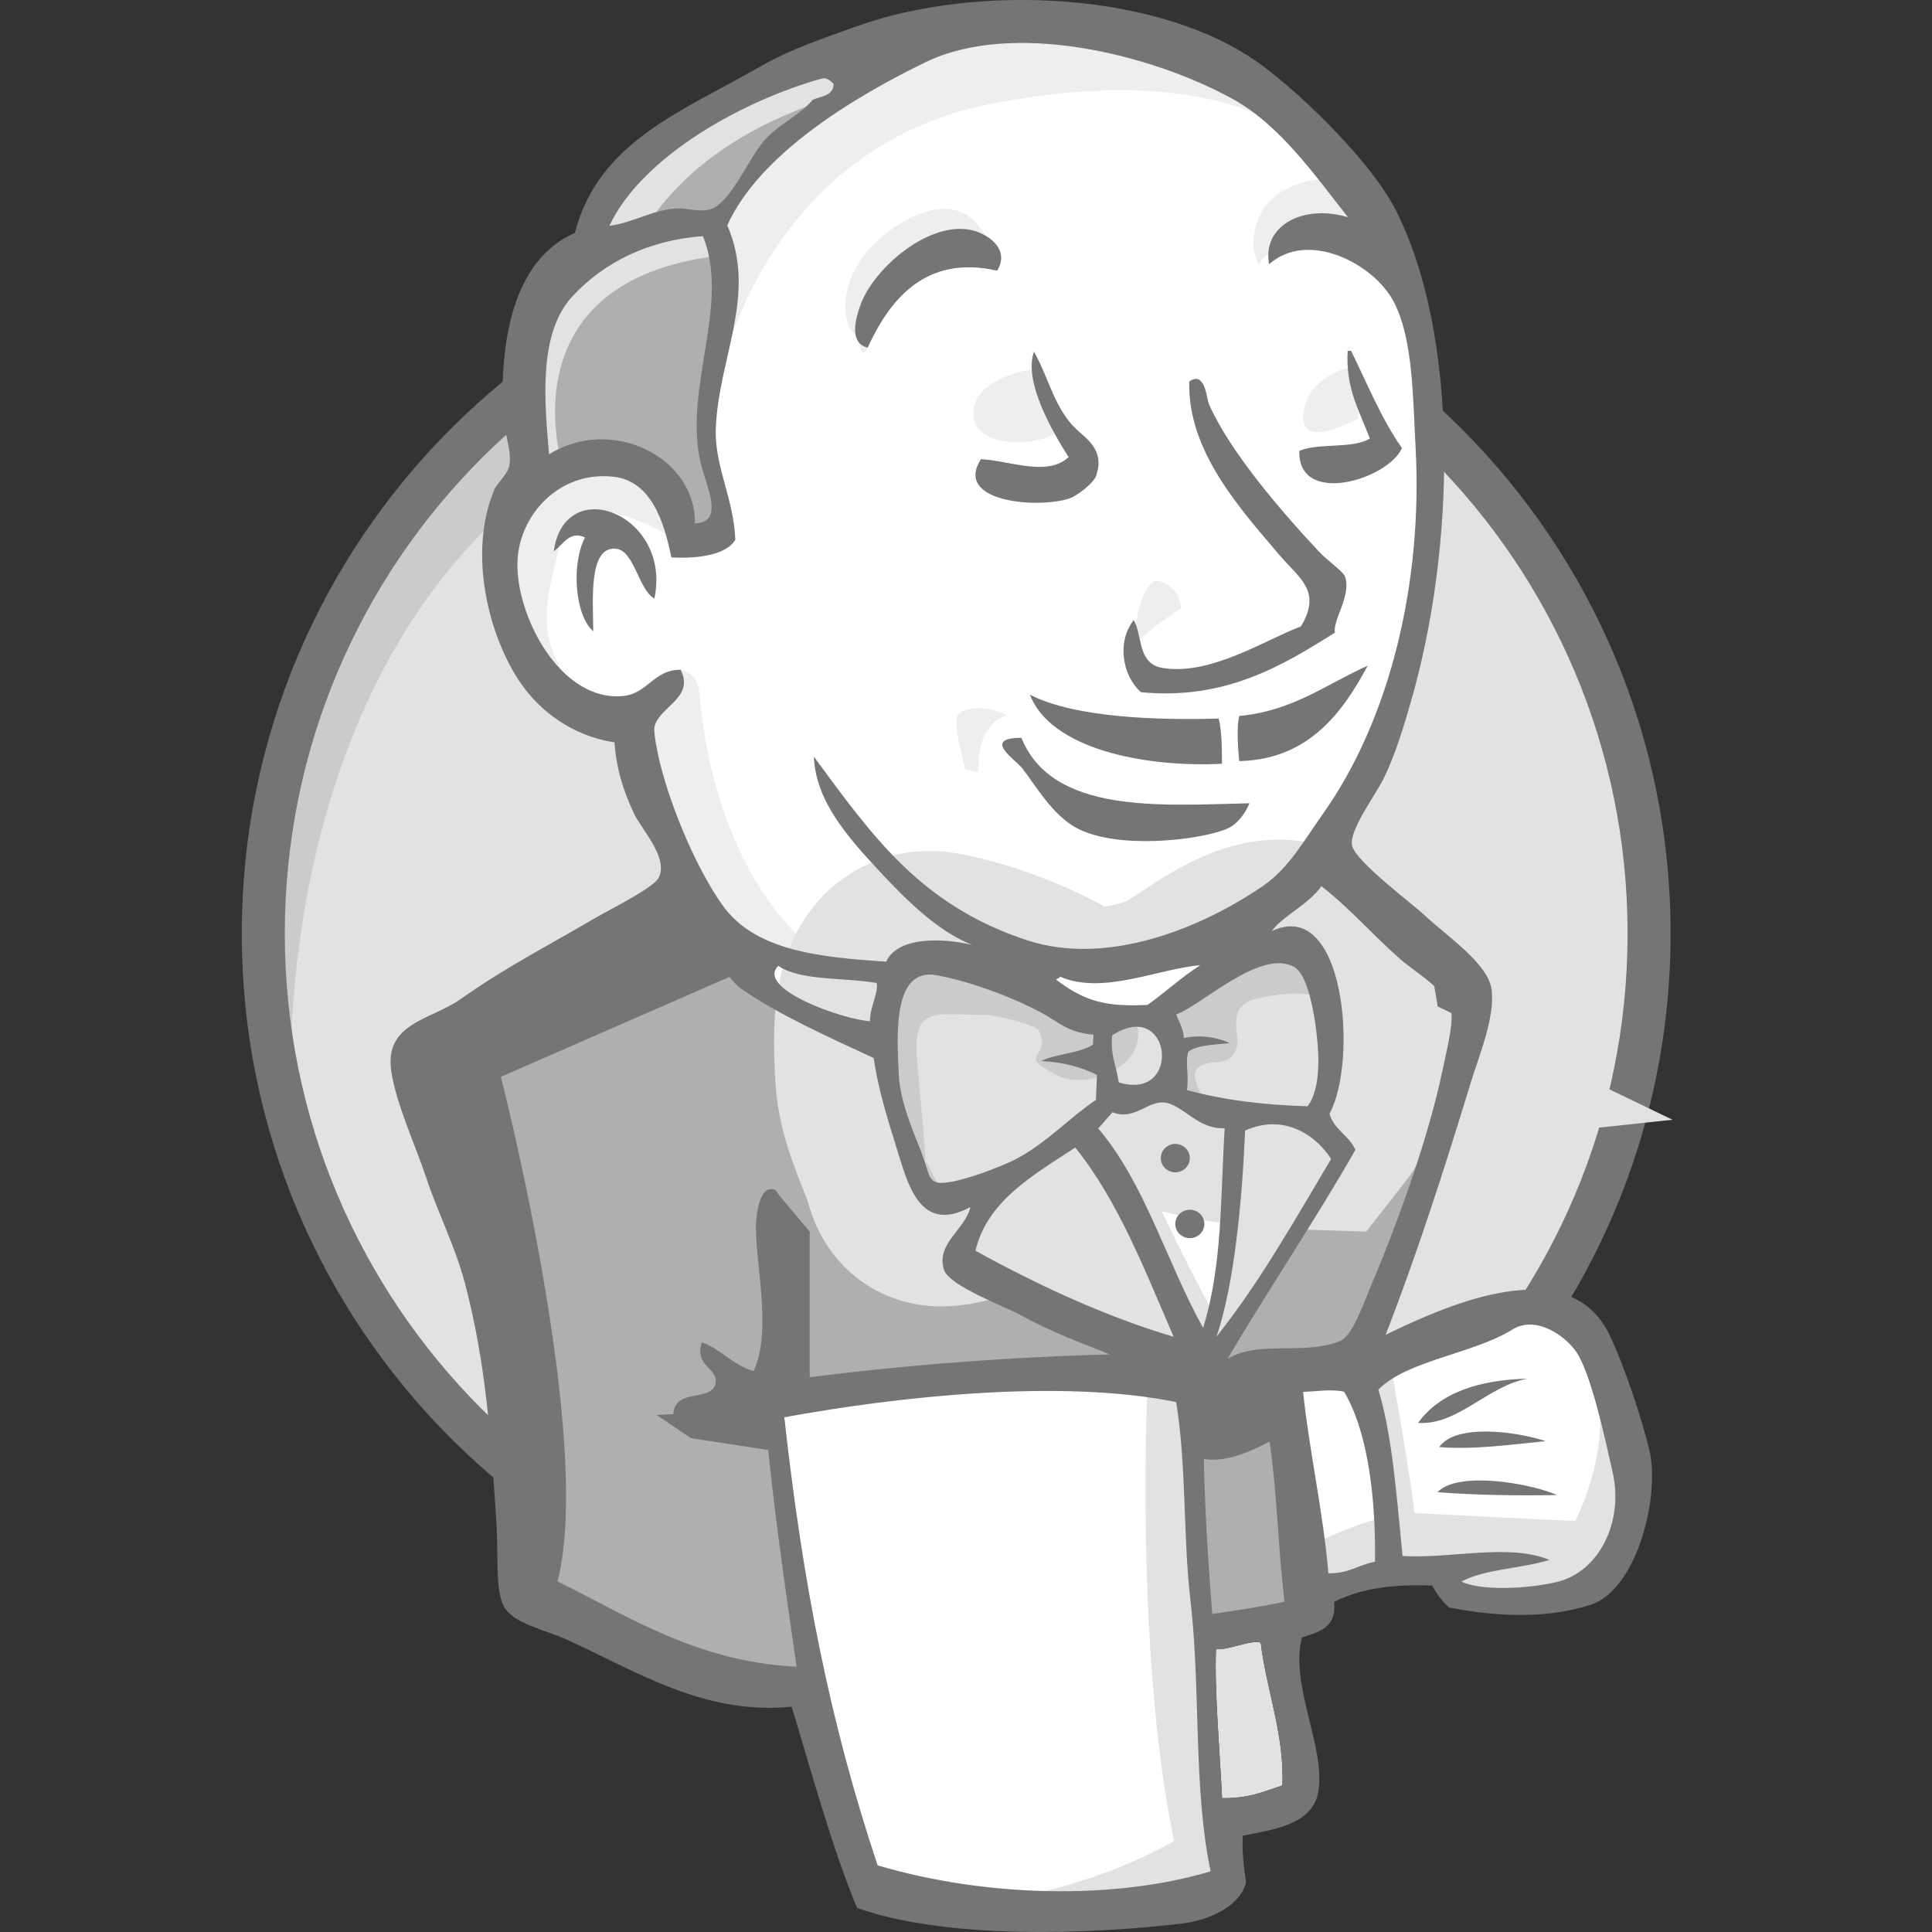 <svg width="48" height="48" viewBox="0 0 48 48" fill="none" xmlns="http://www.w3.org/2000/svg">
<rect x="0" y="0" width="48" height="48" fill="#333333" stroke="none"/>
<g clip-path="url(#clip0_369_2002)">
<path d="M40.972 23.13C40.972 32.64 33.265 40.349 23.757 40.349C14.249 40.349 6.542 32.64 6.542 23.13C6.542 13.62 14.249 5.911 23.757 5.911C33.265 5.911 40.972 13.62 40.972 23.13" fill="#E2E2E2"/>
<path d="M7.243 27.395C7.243 27.395 5.997 9.437 22.918 8.924L21.737 7L12.556 10.014L9.932 12.965L7.637 17.262L6.325 22.264L6.719 25.599" fill="#CBCBCB"/>
<path d="M11.966 11.383C8.945 14.405 7.076 18.578 7.076 23.194C7.076 27.809 8.945 31.982 11.966 35.004C14.988 38.026 19.152 39.89 23.757 39.89C28.361 39.89 32.526 38.026 35.548 35.004C38.568 31.983 40.437 27.809 40.437 23.194C40.437 18.578 38.568 14.405 35.548 11.383C32.526 8.362 28.361 6.498 23.757 6.497C19.152 6.498 14.988 8.362 11.966 11.383V11.383ZM11.202 35.735C7.991 32.525 6.007 28.088 6.007 23.194C6.007 18.299 7.991 13.863 11.201 10.652C14.411 7.441 18.853 5.451 23.756 5.452C28.66 5.451 33.103 7.441 36.312 10.652C39.522 13.863 41.507 18.3 41.506 23.194C41.507 28.088 39.522 32.525 36.312 35.735C33.103 38.946 28.66 40.936 23.756 40.936C18.853 40.936 14.411 38.946 11.202 35.735" fill="#757575"/>
<path d="M31.004 23.226L28.381 23.61L24.839 23.995L22.544 24.059L20.314 23.995L18.609 23.482L17.101 21.879L15.92 18.608L15.658 17.902L14.084 17.39L13.166 15.915L12.51 13.798L13.231 11.938L14.936 11.361L16.314 12.002L16.969 13.413L17.756 13.285L18.019 12.964L17.756 11.489L17.691 9.629L18.084 7.064L18.069 5.599L19.265 3.73L21.363 2.255L25.036 0.715L29.102 1.293L32.644 3.794L34.283 6.359L35.333 8.219L35.595 12.836L34.808 16.813L33.365 20.34L31.988 22.2" fill="white"/>
<path d="M28.774 34.32L19.396 34.705V36.244L20.183 41.631L19.79 42.08L13.232 39.9L12.773 39.13L12.117 31.883L10.608 27.522L10.28 26.496L15.527 22.969L17.166 22.328L18.609 24.059L19.855 25.15L21.298 25.598L21.954 25.791L22.741 29.126L23.331 29.831L24.84 29.318L23.79 31.306L29.496 33.936L28.774 34.32" fill="#AFAFAF"/>
<path d="M13.231 11.938L14.936 11.361L16.313 12.002L16.969 13.413L17.756 13.285L17.953 12.515L17.559 11.04L17.953 7.513L17.625 5.589L18.805 4.242L21.363 2.254L20.642 1.292L17.035 3.024L15.527 4.178L14.674 5.974L13.362 7.705L12.969 9.757L13.231 11.938" fill="#AFAFAF"/>
<path d="M15.92 5.91C15.92 5.91 16.904 3.537 20.839 2.383C24.774 1.228 21.035 1.549 21.035 1.549L16.772 3.152L15.133 4.755L14.412 6.038L15.92 5.91V5.91ZM13.953 11.489C13.953 11.489 12.575 7 17.822 6.359L17.625 5.589L14.018 6.423L12.969 9.758L13.231 11.938L13.953 11.489" fill="#E2E2E2"/>
<path d="M16.051 17.453L16.91 16.64C16.91 16.64 17.297 16.684 17.363 17.133C17.428 17.582 17.625 21.622 20.445 23.802C20.703 24.002 18.347 23.482 18.347 23.482L16.248 20.275L16.051 17.453ZM28.119 16.235C28.119 16.235 28.272 14.291 28.807 14.44C29.343 14.59 29.343 15.113 29.343 15.113C29.343 15.113 28.042 15.936 28.119 16.235ZM33.562 9.116C33.562 9.116 32.481 9.339 32.382 10.271C32.282 11.202 33.562 10.463 33.759 10.399L33.562 9.116ZM25.627 9.18C25.627 9.18 24.184 9.373 24.184 10.271C24.184 11.168 25.823 11.104 26.283 10.72L25.627 9.18ZM16.707 13.349C16.707 13.349 14.215 11.874 13.953 13.285C13.69 14.696 13.1 15.722 14.346 17.197L13.493 16.94L12.707 14.952L12.444 13.028L13.953 11.489L15.658 11.617L16.642 12.387L16.707 13.349V13.349ZM17.888 9.309C17.888 9.309 19.003 3.665 24.643 2.575C29.286 1.677 31.725 2.767 32.644 3.793C32.644 3.793 28.512 -1.017 24.577 0.458C20.642 1.933 17.756 4.627 17.822 6.358C17.934 9.307 17.888 9.309 17.888 9.309V9.309ZM33.103 4.434C33.103 4.434 31.201 4.37 31.135 6.038C31.135 6.038 31.135 6.294 31.267 6.551C31.267 6.551 32.775 4.883 33.693 5.781" fill="#EEEEEE"/>
<path d="M24.774 6.725C24.774 6.725 24.447 4.165 22.216 5.653C20.773 6.615 20.904 7.962 21.166 8.219C21.429 8.475 21.357 8.992 21.557 8.637C21.757 8.283 21.691 7.128 22.413 6.808C23.134 6.487 24.317 6.129 24.774 6.725Z" fill="#EEEEEE"/>
<path d="M18.608 24.059L12.444 26.753C12.444 26.753 15.001 36.693 13.69 39.772L12.771 39.451L12.706 35.667L11.001 28.485L10.279 26.496L16.706 22.264L18.608 24.059V24.059ZM19.242 29.557L20.117 30.601V34.449H19.067C19.067 34.449 18.936 31.755 18.936 31.434C18.936 31.114 19.067 29.959 19.067 29.959L19.242 29.557ZM19.264 35.026L16.313 35.154L17.165 35.731L19.264 36.052" fill="#757575"/>
<path d="M29.364 34.385L31.791 34.32L32.381 40.22L29.889 40.541L29.364 34.385" fill="#AFAFAF"/>
<path d="M30.02 34.384L33.693 34.192C33.693 34.192 35.201 30.472 35.201 30.28C35.201 30.087 36.513 24.893 36.513 24.893L33.562 21.879L32.972 21.366L31.398 22.905V28.869L30.02 34.384Z" fill="#AFAFAF"/>
<path d="M31.66 33.935L29.364 34.384L29.692 36.18C30.545 36.565 31.988 35.539 31.988 35.539L31.66 33.935ZM31.725 22.712L36.316 26.047L36.447 24.508L32.972 21.366L31.725 22.712Z" fill="#757575"/>
<path d="M21.54 47.019L20.183 41.631L19.507 37.656L19.395 34.705L25.541 34.385L29.364 34.384L29.017 41.119L29.607 46.313L29.541 47.276L24.557 47.66L21.54 47.019Z" fill="white"/>
<path d="M28.512 34.32C28.512 34.32 28.184 40.99 29.168 45.736C29.168 45.736 27.2 46.955 24.314 47.275L29.823 47.083L30.479 46.698L29.692 36.18L29.496 33.935" fill="#E2E2E2"/>
<path d="M32.493 39.708L35.051 39.002L39.904 38.746L40.625 36.565L39.313 32.782L37.805 32.589L35.707 33.231L33.693 34.192L32.624 34L31.791 34.32" fill="white"/>
<path d="M32.446 38.425C32.446 38.425 34.151 37.655 34.414 37.719L33.692 34.192L34.545 33.872C34.545 33.872 35.135 37.206 35.135 37.591C35.135 37.591 38.808 37.783 39.136 37.783C39.136 37.783 39.923 36.309 39.726 34.769L40.447 36.822L40.513 37.976L39.464 39.515L38.283 39.772L36.316 39.708L35.66 38.874L33.364 39.194L32.643 39.451" fill="#E2E2E2"/>
<path d="M29.869 33.872L28.427 30.281L26.918 28.165C26.918 28.165 27.246 27.267 27.705 27.267H29.213L30.656 27.78L30.525 30.152L29.869 33.872Z" fill="white"/>
<path d="M30.151 32.653C30.151 32.653 28.315 29.19 28.315 28.677C28.315 28.677 28.643 27.907 29.102 28.099C29.561 28.292 30.545 28.805 30.545 28.805V27.586L28.315 27.137L26.807 27.33L29.364 33.23L29.889 33.294" fill="#E2E2E2"/>
<path d="M22.131 24.188L20.314 23.995L18.608 23.482V24.059L19.442 24.958L22.065 26.112" fill="white"/>
<path d="M19.2 24.38C19.2 24.38 21.233 25.214 21.889 25.022L21.954 25.791L20.118 25.407L19.003 24.637L19.2 24.38Z" fill="#E2E2E2"/>
<path d="M32.486 27.485C31.373 27.453 30.367 27.323 29.487 27.081C29.547 26.728 29.435 26.381 29.525 26.127C29.77 25.954 30.181 25.957 30.552 25.917C30.231 25.762 29.781 25.702 29.411 25.791C29.402 25.546 29.29 25.394 29.222 25.202C29.847 24.984 31.324 23.552 32.155 24.026C32.551 24.252 32.719 25.54 32.75 26.166C32.776 26.686 32.702 27.21 32.486 27.485" fill="#E2E2E2"/>
<path d="M32.486 27.485C31.373 27.453 30.367 27.323 29.487 27.081C29.547 26.728 29.435 26.381 29.525 26.127C29.77 25.954 30.181 25.957 30.552 25.917C30.231 25.762 29.781 25.702 29.411 25.791C29.402 25.546 29.29 25.394 29.222 25.202C29.847 24.984 31.324 23.552 32.155 24.026C32.551 24.252 32.719 25.54 32.75 26.166C32.776 26.686 32.702 27.21 32.486 27.485H32.486Z" stroke="#E2E2E2" stroke-width="6.141"/>
<path d="M27.164 25.706C27.161 25.788 27.157 25.871 27.154 25.954C26.807 26.177 26.246 26.175 25.864 26.362C26.426 26.386 26.869 26.519 27.252 26.705L27.227 27.327C26.59 27.754 26.008 28.389 25.259 28.788C24.904 28.978 23.66 29.464 23.282 29.378C23.069 29.33 23.05 29.071 22.965 28.827C22.783 28.304 22.364 27.472 22.328 26.685C22.281 25.691 22.178 24.025 23.274 24.23C24.157 24.395 25.185 24.793 25.869 25.159C26.288 25.382 26.529 25.658 27.164 25.706" fill="#E2E2E2"/>
<path d="M27.164 25.706C27.161 25.788 27.157 25.871 27.154 25.954C26.807 26.177 26.246 26.175 25.864 26.362C26.426 26.386 26.869 26.519 27.252 26.705L27.227 27.327C26.59 27.754 26.008 28.389 25.259 28.788C24.904 28.978 23.66 29.464 23.282 29.378C23.069 29.33 23.05 29.071 22.965 28.827C22.783 28.304 22.364 27.472 22.328 26.685C22.281 25.691 22.178 24.025 23.274 24.23C24.157 24.395 25.185 24.793 25.869 25.159C26.288 25.382 26.529 25.658 27.164 25.706V25.706Z" stroke="#E2E2E2" stroke-width="6.141"/>
<path d="M27.797 26.892C27.7 26.35 27.587 26.196 27.631 25.723C29.108 24.761 29.385 27.377 27.797 26.892" fill="#E2E2E2"/>
<path d="M27.797 26.892C27.7 26.35 27.587 26.196 27.631 25.723C29.108 24.761 29.385 27.377 27.797 26.892H27.797Z" stroke="#E2E2E2" stroke-width="6.141"/>
<path d="M29.935 27.33C29.935 27.33 29.476 26.689 29.804 26.497C30.132 26.304 30.46 26.497 30.657 26.176C30.854 25.855 30.657 25.663 30.723 25.278C30.788 24.893 31.116 24.829 31.444 24.765C31.772 24.701 32.69 24.573 32.821 24.893L32.428 23.739L31.641 23.482L29.148 24.893L29.017 25.599V27.01L29.935 27.33ZM23.049 29.447C22.97 28.446 22.887 27.446 22.794 26.447C22.655 24.954 23.161 25.214 24.485 25.214C24.687 25.214 25.729 25.45 25.804 25.599C26.161 26.313 25.206 26.154 26.216 26.693C27.068 27.148 28.575 26.417 28.23 25.406C28.038 25.182 27.226 25.336 26.935 25.189L25.398 24.41C24.746 24.079 23.239 23.597 22.544 24.059C20.783 25.23 22.655 28.156 23.284 29.378" fill="#CBCBCB"/>
<path d="M24.774 6.725C22.987 6.318 22.098 7.456 21.557 8.637C21.073 8.522 21.265 7.879 21.388 7.551C21.708 6.691 22.997 5.545 24.05 5.701C24.504 5.767 25.117 6.173 24.774 6.725ZM33.483 8.715L33.568 8.718C33.972 9.539 34.322 10.408 34.831 11.133C34.49 11.91 32.246 12.598 32.281 11.202C32.766 10.995 33.603 11.16 34.034 10.895C33.785 10.227 33.426 9.659 33.483 8.715V8.715ZM25.689 8.736C26.073 9.424 26.197 10.146 26.742 10.665C26.988 10.899 27.465 11.184 27.228 11.834C27.173 11.987 26.769 12.329 26.535 12.396C25.684 12.642 23.699 12.447 24.371 11.408C25.076 11.44 26.022 11.855 26.549 11.356C26.145 10.724 25.424 9.473 25.689 8.736V8.736ZM33.164 15.719C31.881 16.525 30.451 17.401 28.35 17.198C27.901 16.816 27.73 15.967 28.166 15.406C28.393 15.787 28.25 16.489 28.883 16.595C30.076 16.794 31.463 15.882 32.321 15.563C32.853 14.686 32.275 14.363 31.796 13.799C30.815 12.643 29.5 11.21 29.547 9.479C29.944 9.198 29.978 9.908 30.035 10.038C30.547 11.21 31.836 12.709 32.777 13.712C33.008 13.959 33.388 14.196 33.43 14.359C33.552 14.834 33.113 15.403 33.164 15.719H33.164ZM16.258 14.871C15.856 14.647 15.76 13.659 15.288 13.631C14.614 13.591 14.737 14.912 14.739 15.686C14.275 15.274 14.194 14.005 14.534 13.353C14.146 13.166 13.972 13.559 13.757 13.697C14.034 11.729 16.701 12.784 16.258 14.871H16.258ZM33.98 16.539C33.383 17.65 32.539 18.874 30.787 18.909C30.752 18.551 30.724 18.005 30.789 17.788C32.128 17.663 32.955 16.996 33.98 16.539V16.539ZM25.588 17.259C26.705 17.834 28.759 17.896 30.277 17.852C30.359 18.177 30.357 18.579 30.36 18.976C28.408 19.071 26.1 18.599 25.588 17.259V17.259ZM25.376 18.331C26.149 20.227 28.804 20.009 31.043 19.957C30.945 20.203 30.731 20.494 30.465 20.599C29.747 20.885 27.768 21.101 26.772 20.584C26.14 20.256 25.735 19.514 25.389 19.078C25.221 18.868 24.389 18.332 25.376 18.331" fill="#757575"/>
<path d="M33.07 28.793C32.164 30.312 31.297 31.871 30.221 33.211C30.672 31.914 30.865 29.744 30.933 28.09C31.876 27.658 32.684 28.187 33.07 28.793Z" fill="#E2E2E2"/>
<path d="M37.949 34.251C36.934 34.45 36.221 35.414 35.23 35.352C35.775 34.602 36.728 34.286 37.949 34.251ZM38.397 35.804C37.569 35.89 36.598 36.021 35.758 35.953C36.156 35.36 37.686 35.565 38.397 35.804ZM38.683 37.144C37.754 37.163 36.598 37.145 35.714 37.073C36.237 36.524 38.08 36.869 38.683 37.144Z" fill="#757575"/>
<path d="M31.322 40.809C31.455 41.951 31.918 43.108 31.86 44.358C31.346 44.528 31.051 44.676 30.362 44.675C30.313 43.612 30.168 41.988 30.211 40.974C30.55 40.996 31.05 40.738 31.322 40.809" fill="#E2E2E2"/>
<path d="M29.823 23.979C29.356 24.277 28.958 24.649 28.51 24.968C27.515 25.016 26.973 24.9 26.242 24.342C26.254 24.297 26.328 24.317 26.33 24.262C27.395 24.726 28.748 24.073 29.823 23.979" fill="white"/>
<path d="M24.234 31.075C24.527 29.836 25.673 29.194 26.713 28.511C27.787 29.844 28.441 31.558 29.16 33.213C27.46 32.712 25.724 31.899 24.234 31.075" fill="#E2E2E2"/>
<path d="M30.211 40.974C30.168 41.987 30.313 43.612 30.362 44.675C31.051 44.676 31.346 44.528 31.86 44.358C31.918 43.108 31.455 41.95 31.322 40.809C31.05 40.738 30.55 40.996 30.211 40.974V40.974ZM19.486 35.212C19.94 39.295 20.598 42.728 21.804 46.344C24.483 47.139 27.711 47.208 30.078 46.491C29.644 44.45 29.833 41.965 29.579 39.787C29.388 38.151 29.486 36.504 29.223 34.834C26.355 34.25 22.301 34.697 19.486 35.212V35.212ZM29.901 34.86C29.877 36.613 29.981 38.343 30.118 40.099C30.807 39.998 31.274 39.93 31.914 39.793C31.706 38.103 31.732 36.2 31.308 34.705C30.82 34.71 30.389 34.7 29.901 34.86H29.901ZM33.394 34.577C33.067 34.504 32.687 34.574 32.375 34.58C32.522 36.009 32.878 37.587 33.003 39.087C33.494 39.102 33.757 38.876 34.161 38.8C34.182 37.482 34.043 35.668 33.394 34.577V34.577ZM38.684 39.303C39.708 39.059 40.352 37.833 40.065 36.573C39.873 35.727 39.531 34.133 39.164 33.591C38.894 33.191 38.16 32.666 37.573 33.033C36.62 33.63 34.94 33.803 34.245 34.526C34.594 35.661 34.702 37.22 34.846 38.659C36.037 38.731 37.502 38.338 38.493 38.756C37.801 38.974 36.904 38.976 36.306 39.295C36.795 39.526 37.938 39.48 38.684 39.303V39.303ZM29.16 33.212C28.441 31.558 27.788 29.844 26.714 28.511C25.673 29.194 24.527 29.835 24.235 31.074C25.724 31.898 27.461 32.711 29.16 33.212ZM30.934 28.09C30.866 29.744 30.672 31.914 30.221 33.211C31.297 31.872 32.165 30.312 33.071 28.794C32.685 28.187 31.877 27.658 30.934 28.09V28.09ZM28.924 27.392C28.516 27.348 28.17 27.849 27.64 27.633C27.519 27.764 27.409 27.906 27.285 28.035C28.455 29.414 28.987 31.37 29.891 32.991C30.376 31.434 30.32 29.729 30.427 28.029C29.76 28.071 29.391 27.44 28.924 27.392V27.392ZM27.631 25.723C27.588 26.196 27.7 26.35 27.797 26.892C29.385 27.377 29.108 24.761 27.631 25.724V25.723ZM25.87 25.158C25.186 24.793 24.158 24.394 23.275 24.23C22.18 24.024 22.282 25.691 22.329 26.684C22.365 27.471 22.784 28.304 22.965 28.826C23.051 29.07 23.07 29.329 23.284 29.378C23.661 29.464 24.905 28.977 25.26 28.788C26.009 28.388 26.591 27.753 27.228 27.327C27.236 27.119 27.244 26.912 27.253 26.705C26.87 26.518 26.427 26.386 25.865 26.362C26.247 26.174 26.808 26.177 27.155 25.954C27.158 25.87 27.162 25.788 27.165 25.705C26.53 25.658 26.289 25.382 25.87 25.158V25.158ZM19.336 23.997C18.768 24.561 20.928 25.329 21.616 25.371C21.613 25.014 21.824 24.678 21.782 24.422C20.965 24.282 19.891 24.374 19.336 23.997H19.336ZM26.331 24.262C26.328 24.317 26.255 24.297 26.242 24.342C26.973 24.9 27.516 25.016 28.51 24.967C28.958 24.649 29.356 24.277 29.823 23.979C28.748 24.073 27.395 24.726 26.331 24.262ZM32.751 26.166C32.72 25.539 32.552 24.252 32.156 24.026C31.325 23.552 29.848 24.984 29.223 25.202C29.291 25.394 29.403 25.546 29.412 25.791C29.782 25.702 30.232 25.762 30.553 25.917C30.182 25.957 29.771 25.955 29.526 26.127C29.436 26.381 29.548 26.728 29.488 27.081C30.368 27.324 31.373 27.453 32.486 27.485C32.703 27.209 32.776 26.685 32.751 26.166L32.751 26.166ZM18.38 24.543C18.202 24.418 16.996 22.883 16.831 22.947C14.648 23.789 12.607 25.244 10.783 26.621C12.522 30.27 13.224 34.74 13.348 39.048C15.34 39.959 17.089 41.273 19.792 41.41C19.48 39.245 19.194 37.315 19.016 35.277C18.337 34.997 17.363 35.29 16.727 35.19C16.722 34.441 17.698 34.862 17.779 34.359C17.841 33.978 17.242 33.949 17.437 33.349C17.934 33.526 18.195 33.916 18.725 34.062C19.209 33.026 18.718 31.194 18.788 30.328C18.801 30.165 18.871 29.427 19.243 29.557C19.573 29.671 19.224 31.52 19.26 32.339C19.293 33.094 19.167 33.824 19.48 34.298C22.092 33.95 24.746 33.726 27.572 33.65C26.95 33.389 26.212 33.142 25.402 32.696C24.963 32.454 23.579 31.951 23.452 31.543C23.25 30.893 23.983 30.547 24.108 29.99C22.789 30.693 22.532 29.316 22.22 28.34C21.938 27.457 21.777 26.797 21.707 26.287C20.572 25.758 19.358 25.221 18.38 24.543V24.543ZM31.597 23.133C33.416 22.27 33.744 26.356 33.031 27.672C33.141 28.064 33.52 28.214 33.675 28.567C32.66 30.345 31.533 32.005 30.497 33.761C31.267 33.292 32.368 33.677 33.274 33.327C33.605 33.198 33.845 32.457 34.096 31.863C34.786 30.231 35.51 28.173 35.833 26.615C35.906 26.26 36.104 25.487 36.059 25.171C35.98 24.605 35.195 24.186 34.796 23.836C34.061 23.19 33.598 22.621 32.83 22.017C32.519 22.466 31.852 22.768 31.597 23.133V23.133ZM14.221 7.363C13.354 8.295 13.536 10.042 13.641 11.285C15.207 10.321 17.286 11.361 17.266 13C18.014 12.98 17.546 12.086 17.41 11.511C16.968 9.63 18.155 7.586 17.464 5.866C16.123 5.966 15.021 6.502 14.221 7.363V7.363ZM20.421 1.951C18.46 2.495 15.945 3.889 15.139 5.612C15.764 5.523 16.197 5.216 16.813 5.178C17.046 5.163 17.35 5.273 17.618 5.208C18.151 5.079 18.6 3.91 19.002 3.475C19.394 3.051 19.866 2.869 20.188 2.482C20.395 2.384 20.701 2.391 20.713 2.087C20.623 1.993 20.529 1.921 20.421 1.951V1.951ZM30.633 2.463C28.597 1.339 25.15 0.494 22.985 1.55C21.237 2.402 18.875 3.812 18.069 5.599C18.821 7.323 17.846 8.903 17.784 10.653C17.751 11.584 18.232 12.397 18.269 13.411C18.012 13.827 17.225 13.878 16.681 13.849C16.497 12.953 16.177 11.944 15.232 11.843C13.896 11.7 12.919 12.782 12.858 13.912C12.786 15.241 13.902 17.445 15.483 17.292C16.094 17.233 16.244 16.634 16.91 16.64C17.271 17.344 16.353 17.565 16.259 18.068C16.234 18.198 16.335 18.707 16.394 18.945C16.681 20.106 17.321 21.608 17.952 22.492C18.752 23.613 20.324 23.782 22.015 23.892C22.317 23.255 23.429 23.308 24.154 23.474C23.285 23.138 22.478 22.322 21.808 21.6C21.039 20.771 20.261 19.883 20.221 18.8C21.674 20.771 22.875 22.493 25.517 23.36C27.516 24.016 29.851 23.059 31.387 22.005C32.025 21.566 32.405 20.87 32.858 20.234C34.553 17.849 35.345 14.445 35.171 11.146C35.099 9.785 35.102 8.429 34.636 7.514C34.148 6.556 32.497 5.7 31.531 6.566C31.352 5.635 32.335 5.059 33.489 5.395C32.666 4.356 31.802 3.108 30.633 2.463V2.463ZM34.426 33.163C36.017 32.389 38.99 31.081 39.988 33.166C40.356 33.934 40.788 35.233 40.978 36.027C41.248 37.145 40.687 39.498 39.51 39.874C38.471 40.205 37.259 40.185 36.007 39.939C35.86 39.819 35.696 39.61 35.581 39.393C34.688 39.359 33.851 39.44 33.145 39.799C33.212 40.445 32.765 40.549 32.346 40.682C32.035 41.886 32.967 43.46 32.744 44.558C32.585 45.34 31.6 45.462 30.877 45.608C30.853 46.043 30.908 46.406 30.958 46.774C30.792 47.37 30.05 47.709 29.347 47.792C27.034 48.064 23.52 48.187 21.295 47.404C20.674 45.914 20.185 44.102 19.668 42.402C17.498 42.629 15.742 41.486 14.087 40.738C13.514 40.478 12.722 40.335 12.508 39.889C12.3 39.457 12.385 38.629 12.334 37.847C12.203 35.851 12.091 33.925 11.551 31.881C11.309 30.964 10.887 30.154 10.593 29.27C10.321 28.451 9.846 27.439 9.722 26.622C9.538 25.411 10.704 25.344 11.449 24.819C12.602 24.008 13.506 23.559 14.754 22.827C15.124 22.61 16.238 22.061 16.365 21.808C16.617 21.307 15.933 20.601 15.749 20.208C15.46 19.587 15.309 19.059 15.267 18.445C14.22 18.284 13.427 17.674 12.947 16.988C12.154 15.851 11.604 13.747 12.29 12.146C12.344 12.021 12.613 11.773 12.652 11.579C12.73 11.198 12.505 10.691 12.491 10.286C12.419 8.206 12.851 6.414 14.283 5.787C14.864 3.522 16.945 2.77 18.904 1.644C19.637 1.224 20.445 0.955 21.279 0.655C24.271 -0.422 28.862 -0.219 31.345 1.617C32.398 2.396 34.081 4.041 34.683 5.231C36.273 8.374 36.16 13.627 35.048 17.451C34.899 17.964 34.682 18.719 34.379 19.335C34.168 19.766 33.512 20.628 33.592 21.008C33.674 21.401 35.088 22.451 35.391 22.737C35.937 23.252 36.974 23.935 37.058 24.585C37.148 25.277 36.746 26.223 36.543 26.891C35.862 29.118 35.198 31.177 34.426 33.163" fill="#757575"/>
<path d="M23.811 17.744C23.897 17.632 24.372 17.461 25.036 17.774C25.036 17.774 24.249 17.902 24.315 19.186L23.987 19.121C23.987 19.121 23.648 17.958 23.811 17.744" fill="#EEEEEE"/>
<path d="M29.561 28.773C29.561 28.867 29.523 28.956 29.455 29.022C29.388 29.088 29.296 29.126 29.2 29.126C29.105 29.126 29.013 29.088 28.945 29.022C28.878 28.956 28.84 28.867 28.84 28.773C28.84 28.68 28.878 28.59 28.945 28.524C29.013 28.458 29.105 28.42 29.2 28.42C29.296 28.42 29.388 28.458 29.455 28.524C29.523 28.59 29.561 28.68 29.561 28.773V28.773ZM29.922 30.408C29.922 30.502 29.884 30.592 29.816 30.658C29.748 30.724 29.657 30.761 29.561 30.761C29.465 30.761 29.373 30.724 29.306 30.658C29.238 30.591 29.2 30.502 29.2 30.408C29.2 30.314 29.238 30.225 29.306 30.159C29.374 30.093 29.465 30.055 29.561 30.055C29.657 30.055 29.748 30.093 29.816 30.159C29.884 30.225 29.922 30.315 29.922 30.408" fill="#757575"/>
</g>
<defs>
<clipPath id="clip0_369_2002">
<rect width="48" height="48" fill="white"/>
</clipPath>
</defs>
</svg>
